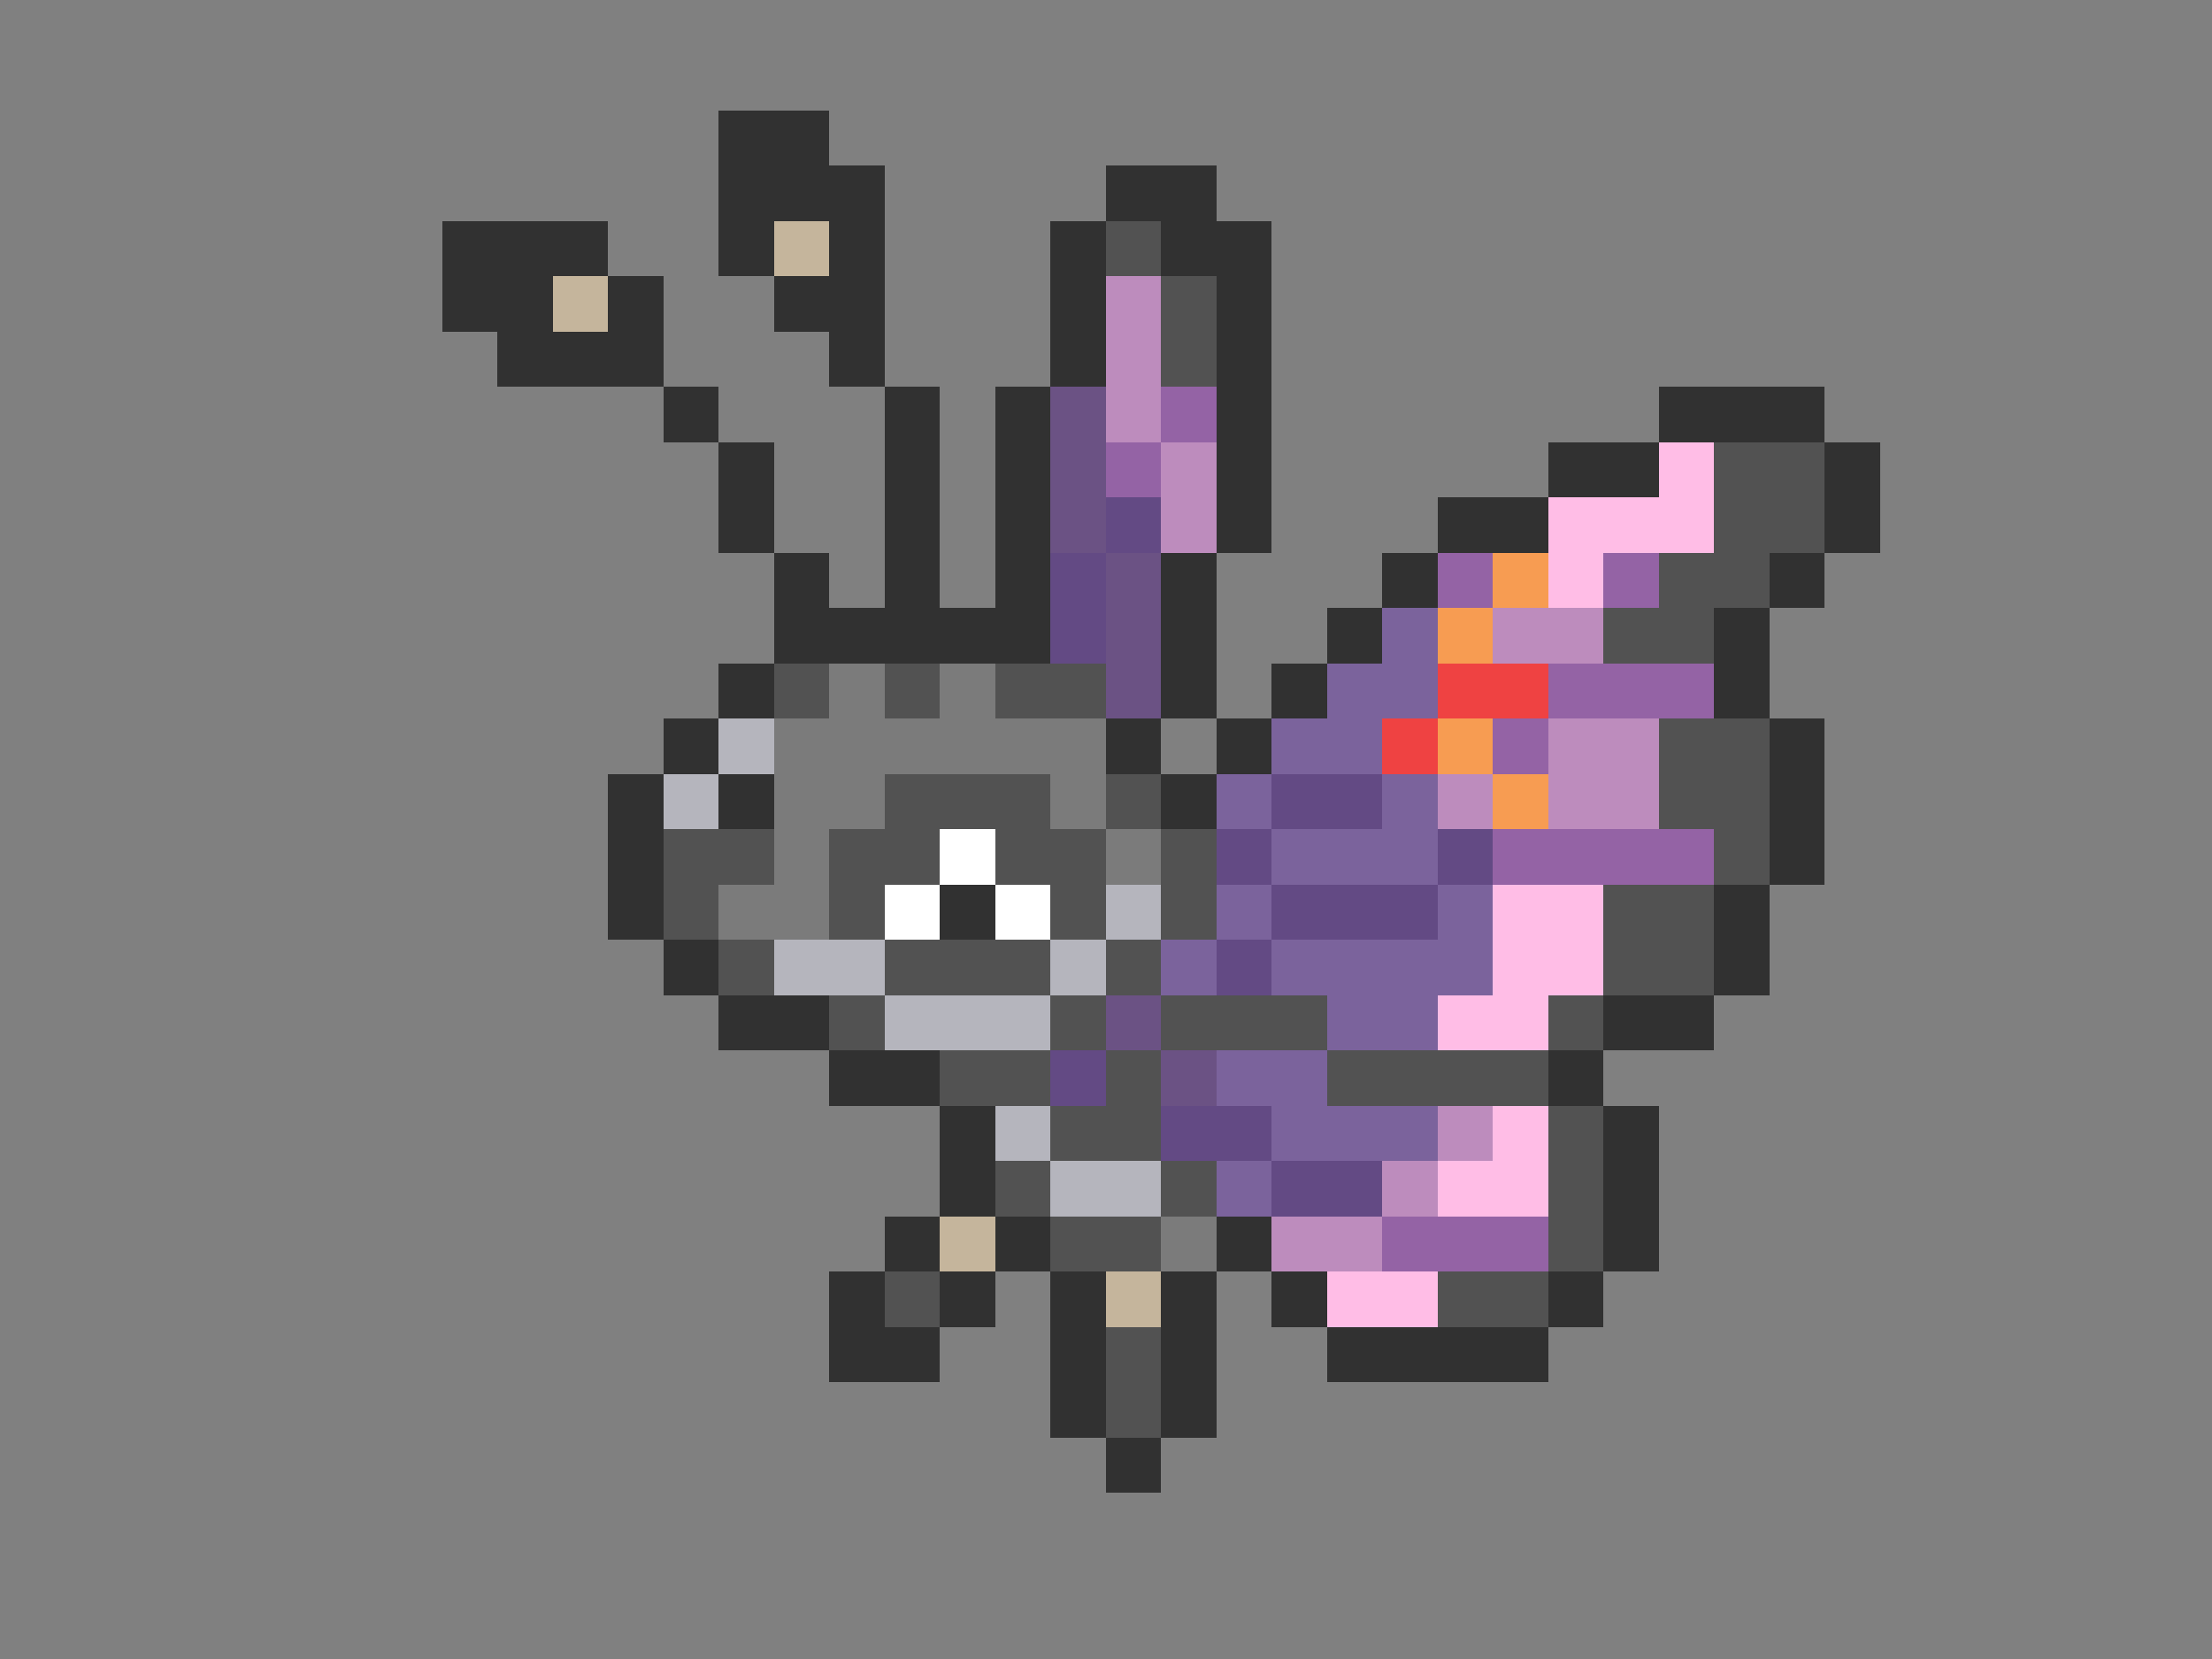 <svg xmlns="http://www.w3.org/2000/svg" viewBox="0 -0.5 40 30" shape-rendering="crispEdges">
<rect x="0" y="-0.5" width="40" height="30" fill="#808080" stroke="none"/>
<path stroke="#313131" d="M13 2h2M13 3h3M20 3h2M8 4h3M13 4h1M15 4h1M19 4h1M21 4h2M8 5h2M11 5h1M14 5h2M19 5h1M22 5h1M9 6h3M15 6h1M19 6h1M22 6h1M12 7h1M16 7h1M18 7h1M22 7h1M30 7h3M13 8h1M16 8h1M18 8h1M22 8h1M28 8h2M33 8h1M13 9h1M16 9h1M18 9h1M22 9h1M26 9h2M33 9h1M14 10h1M16 10h1M18 10h1M21 10h1M25 10h1M32 10h1M14 11h5M21 11h1M24 11h1M31 11h1M13 12h1M21 12h1M23 12h1M31 12h1M12 13h1M20 13h1M22 13h1M32 13h1M11 14h1M13 14h1M21 14h1M32 14h1M11 15h1M32 15h1M11 16h1M17 16h1M31 16h1M12 17h1M31 17h1M13 18h2M29 18h2M15 19h2M28 19h1M17 20h1M29 20h1M17 21h1M29 21h1M16 22h1M18 22h1M22 22h1M29 22h1M15 23h1M17 23h1M19 23h1M21 23h1M23 23h1M28 23h1M15 24h2M19 24h1M21 24h1M24 24h4M19 25h1M21 25h1M20 26h1" />
<path stroke="#c5b59c" d="M14 4h1M10 5h1M17 22h1M20 23h1" />
<path stroke="#525252" d="M20 4h1M21 5h1M21 6h1M31 8h2M31 9h2M30 10h2M29 11h2M14 12h1M16 12h1M18 12h2M30 13h2M16 14h3M20 14h1M30 14h2M12 15h2M15 15h2M18 15h2M21 15h1M31 15h1M12 16h1M15 16h1M19 16h1M21 16h1M29 16h2M13 17h1M16 17h3M20 17h1M29 17h2M15 18h1M19 18h1M21 18h3M28 18h1M17 19h2M20 19h1M24 19h4M19 20h2M28 20h1M18 21h1M21 21h1M28 21h1M19 22h2M28 22h1M16 23h1M26 23h2M20 24h1M20 25h1" />
<path stroke="#bd8cbd" d="M20 5h1M20 6h1M20 7h1M21 8h1M21 9h1M27 11h2M28 13h2M26 14h1M28 14h2M26 20h1M25 21h1M23 22h2" />
<path stroke="#6b5284" d="M19 7h1M19 8h1M19 9h1M20 10h1M20 11h1M20 12h1M20 18h1M21 19h1" />
<path stroke="#9463a5" d="M21 7h1M20 8h1M26 10h1M29 10h1M28 12h3M27 13h1M27 15h4M25 22h3" />
<path stroke="#ffbde6" d="M30 8h1M28 9h3M28 10h1M27 16h2M27 17h2M26 18h2M27 20h1M26 21h2M24 23h2" />
<path stroke="#634a84" d="M20 9h1M19 10h1M19 11h1M23 14h2M22 15h1M26 15h1M23 16h3M22 17h1M19 19h1M21 20h2M23 21h2" />
<path stroke="#f79c52" d="M27 10h1M26 11h1M26 13h1M27 14h1" />
<path stroke="#7b639c" d="M25 11h1M24 12h2M23 13h2M22 14h1M25 14h1M23 15h3M22 16h1M26 16h1M21 17h1M23 17h4M24 18h2M22 19h2M23 20h3M22 21h1" />
<path stroke="#7b7b7b" d="M15 12h1M17 12h1M14 13h6M14 14h2M19 14h1M14 15h1M20 15h1M13 16h2M21 22h1" />
<path stroke="#ef4242" d="M26 12h2M25 13h1" />
<path stroke="#b5b5bd" d="M13 13h1M12 14h1M20 16h1M14 17h2M19 17h1M16 18h3M18 20h1M19 21h2" />
<path stroke="#ffffff" d="M17 15h1M16 16h1M18 16h1" />
</svg>